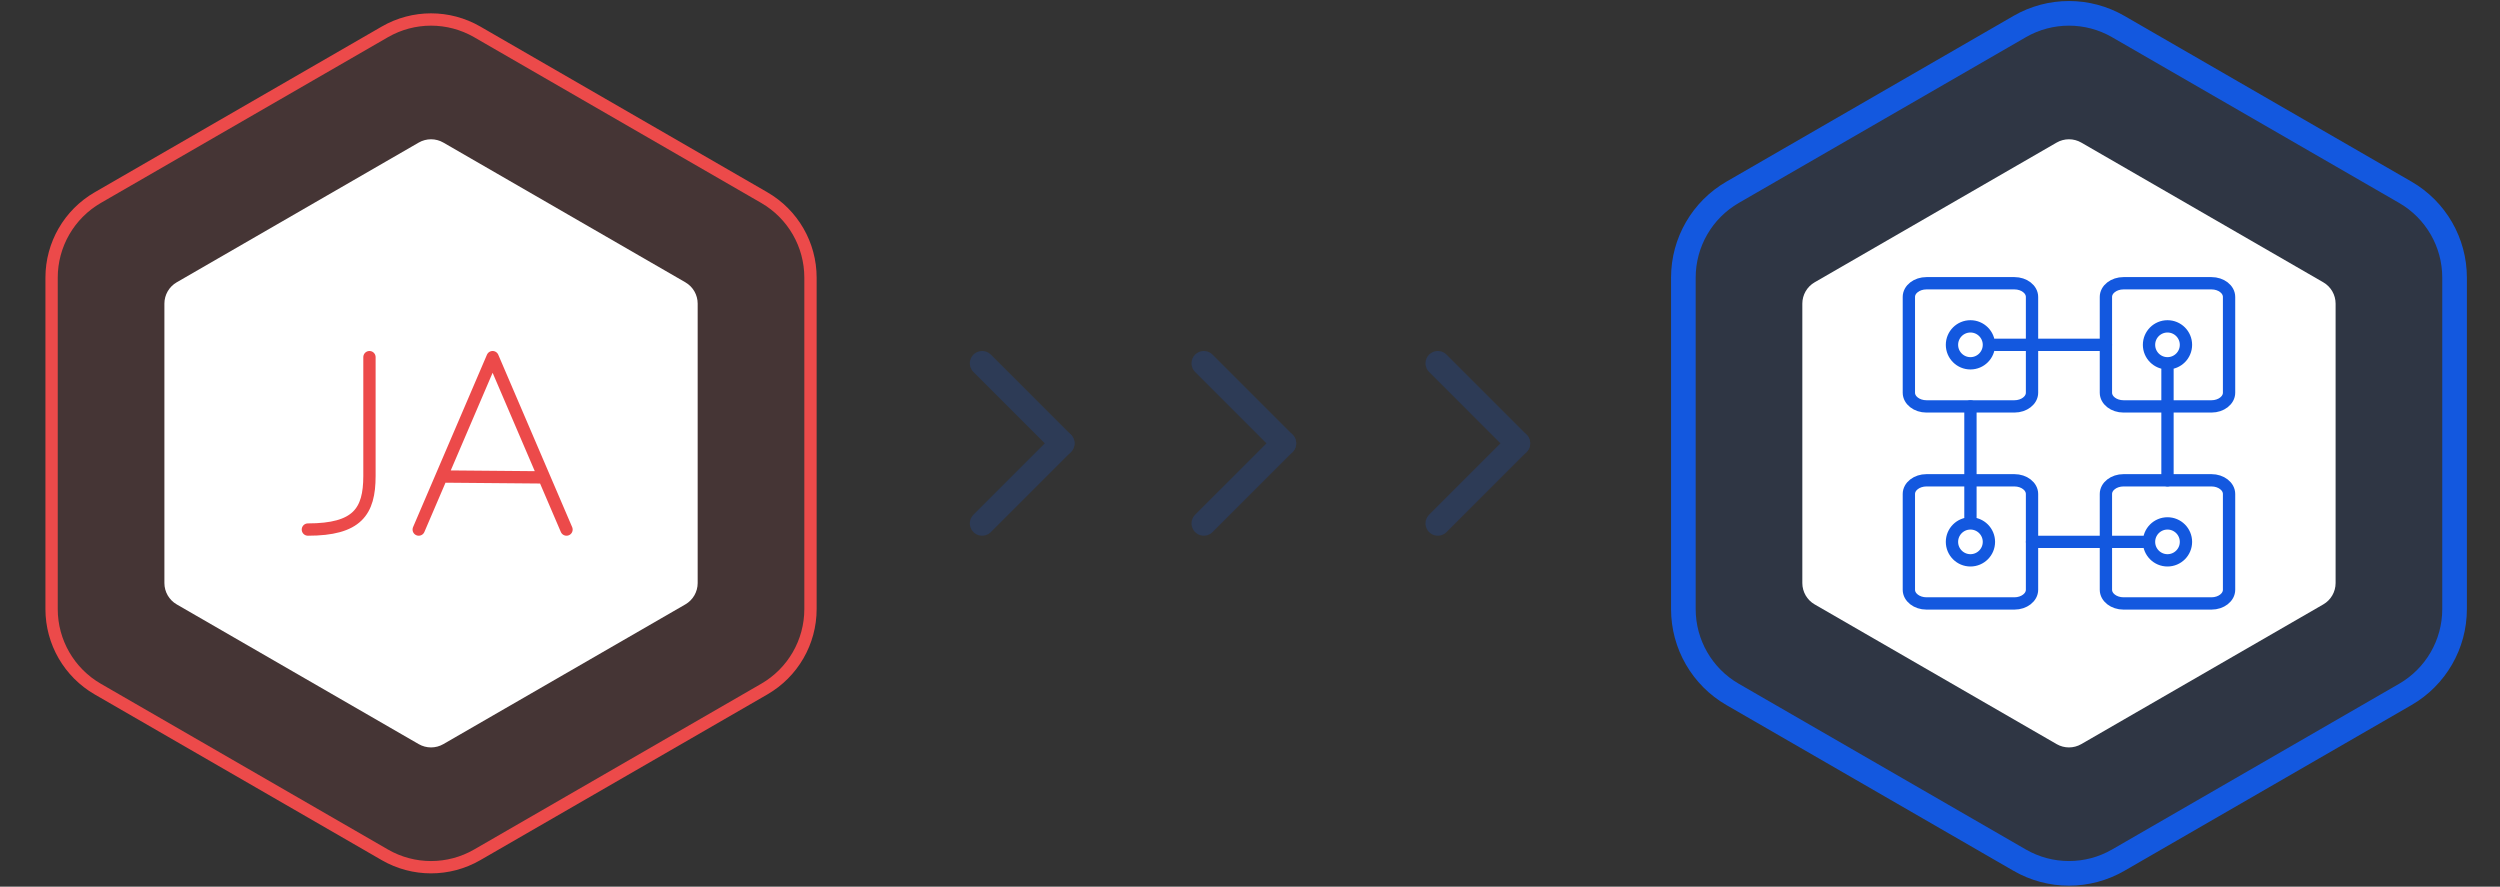 <svg width="203" height="72" viewBox="0 0 203 72" fill="none" xmlns="http://www.w3.org/2000/svg">
<rect x="0" y="0" width="203" height="72" fill="#333333" stroke="none"/>
<g opacity="0.2">
<path d="M79.75 42.5L86.25 36" stroke="#1358DF" stroke-width="2" stroke-linecap="round" stroke-linejoin="round"/>
<path d="M79.75 29.5L86.25 36" stroke="#1358DF" stroke-width="2" stroke-linecap="round" stroke-linejoin="round"/>
<path d="M97.75 42.5L104.25 36" stroke="#1358DF" stroke-width="2" stroke-linecap="round" stroke-linejoin="round"/>
<path d="M97.75 29.5L104.25 36" stroke="#1358DF" stroke-width="2" stroke-linecap="round" stroke-linejoin="round"/>
<path d="M116.75 42.5L123.25 36" stroke="#1358DF" stroke-width="2" stroke-linecap="round" stroke-linejoin="round"/>
<path d="M116.75 29.5L123.25 36" stroke="#1358DF" stroke-width="2" stroke-linecap="round" stroke-linejoin="round"/>
</g>
<path d="M172 2.155C169.525 0.726 166.475 0.726 164 2.155L140.689 15.613C138.214 17.042 136.689 19.683 136.689 22.541V49.459C136.689 52.317 138.214 54.958 140.689 56.387L164 69.845C166.475 71.274 169.525 71.274 172 69.845L195.311 56.387C197.786 54.958 199.311 52.317 199.311 49.459V22.541C199.311 19.683 197.786 17.042 195.311 15.613L172 2.155Z" fill="#1358DF" fill-opacity="0.1" stroke="#1358DF" stroke-width="2"/>
<path d="M38.75 2.588C36.429 1.248 33.571 1.248 31.25 2.588L7.939 16.046C5.619 17.386 4.189 19.862 4.189 22.541V49.459C4.189 52.138 5.619 54.614 7.939 55.954L31.25 69.412C33.571 70.752 36.429 70.752 38.75 69.412L62.061 55.954C64.381 54.614 65.811 52.138 65.811 49.459V22.541C65.811 19.862 64.381 17.386 62.061 16.046L38.75 2.588Z" fill="#EC4A4A" fill-opacity="0.1" stroke="#EC4A4A"/>
<path d="M167 11.577C167.619 11.22 168.381 11.22 169 11.577L188.651 22.923C189.269 23.28 189.651 23.94 189.651 24.655V47.345C189.651 48.06 189.269 48.72 188.651 49.077L169 60.423C168.381 60.78 167.619 60.78 167 60.423L147.349 49.077C146.731 48.72 146.349 48.06 146.349 47.345V24.655C146.349 23.94 146.731 23.28 147.349 22.923L167 11.577Z" fill="white"/>
<path d="M34 11.577C34.619 11.22 35.381 11.22 36 11.577L55.651 22.923C56.269 23.28 56.651 23.94 56.651 24.655V47.345C56.651 48.06 56.269 48.72 55.651 49.077L36 60.423C35.381 60.78 34.619 60.78 34 60.423L14.349 49.077C13.731 48.72 13.349 48.06 13.349 47.345V24.655C13.349 23.94 13.731 23.28 14.349 22.923L34 11.577Z" fill="white"/>
<path d="M163.571 23H156.429C155.64 23 155 23.497 155 24.111V31.889C155 32.502 155.64 33 156.429 33H163.571C164.36 33 165 32.502 165 31.889V24.111C165 23.497 164.36 23 163.571 23Z" stroke="#1358DF" stroke-linecap="round" stroke-linejoin="round"/>
<path d="M163.571 39H156.429C155.64 39 155 39.498 155 40.111V47.889C155 48.502 155.64 49 156.429 49H163.571C164.36 49 165 48.502 165 47.889V40.111C165 39.498 164.36 39 163.571 39Z" stroke="#1358DF" stroke-linecap="round" stroke-linejoin="round"/>
<path d="M179.571 23H172.429C171.64 23 171 23.497 171 24.111V31.889C171 32.502 171.64 33 172.429 33H179.571C180.36 33 181 32.502 181 31.889V24.111C181 23.497 180.36 23 179.571 23Z" stroke="#1358DF" stroke-linecap="round" stroke-linejoin="round"/>
<path d="M179.571 39H172.429C171.64 39 171 39.498 171 40.111V47.889C171 48.502 171.64 49 172.429 49H179.571C180.36 49 181 48.502 181 47.889V40.111C181 39.498 180.36 39 179.571 39Z" stroke="#1358DF" stroke-linecap="round" stroke-linejoin="round"/>
<path d="M162 28L171 28" stroke="#1358DF" stroke-linecap="round" stroke-linejoin="round"/>
<path d="M165 44H174" stroke="#1358DF" stroke-linecap="round" stroke-linejoin="round"/>
<path d="M176 30L176 39" stroke="#1358DF" stroke-linecap="round" stroke-linejoin="round"/>
<path d="M160 33L160 42" stroke="#1358DF" stroke-linecap="round" stroke-linejoin="round"/>
<circle cx="176" cy="28" r="1.5" stroke="#1358DF"/>
<circle cx="160" cy="28" r="1.5" stroke="#1358DF"/>
<circle cx="160" cy="44" r="1.5" stroke="#1358DF"/>
<circle cx="176" cy="44" r="1.5" stroke="#1358DF"/>
<path d="M34 43L35.846 38.692M46 43L44.185 38.765M35.846 38.692L40 29L44.185 38.765M35.846 38.692L44.185 38.765" stroke="#EC4A4A" stroke-linecap="round" stroke-linejoin="round"/>
<path d="M30 29V38.655C30 41.552 29 43 25 43" stroke="#EC4A4A" stroke-linecap="round" stroke-linejoin="round"/>
</svg>
